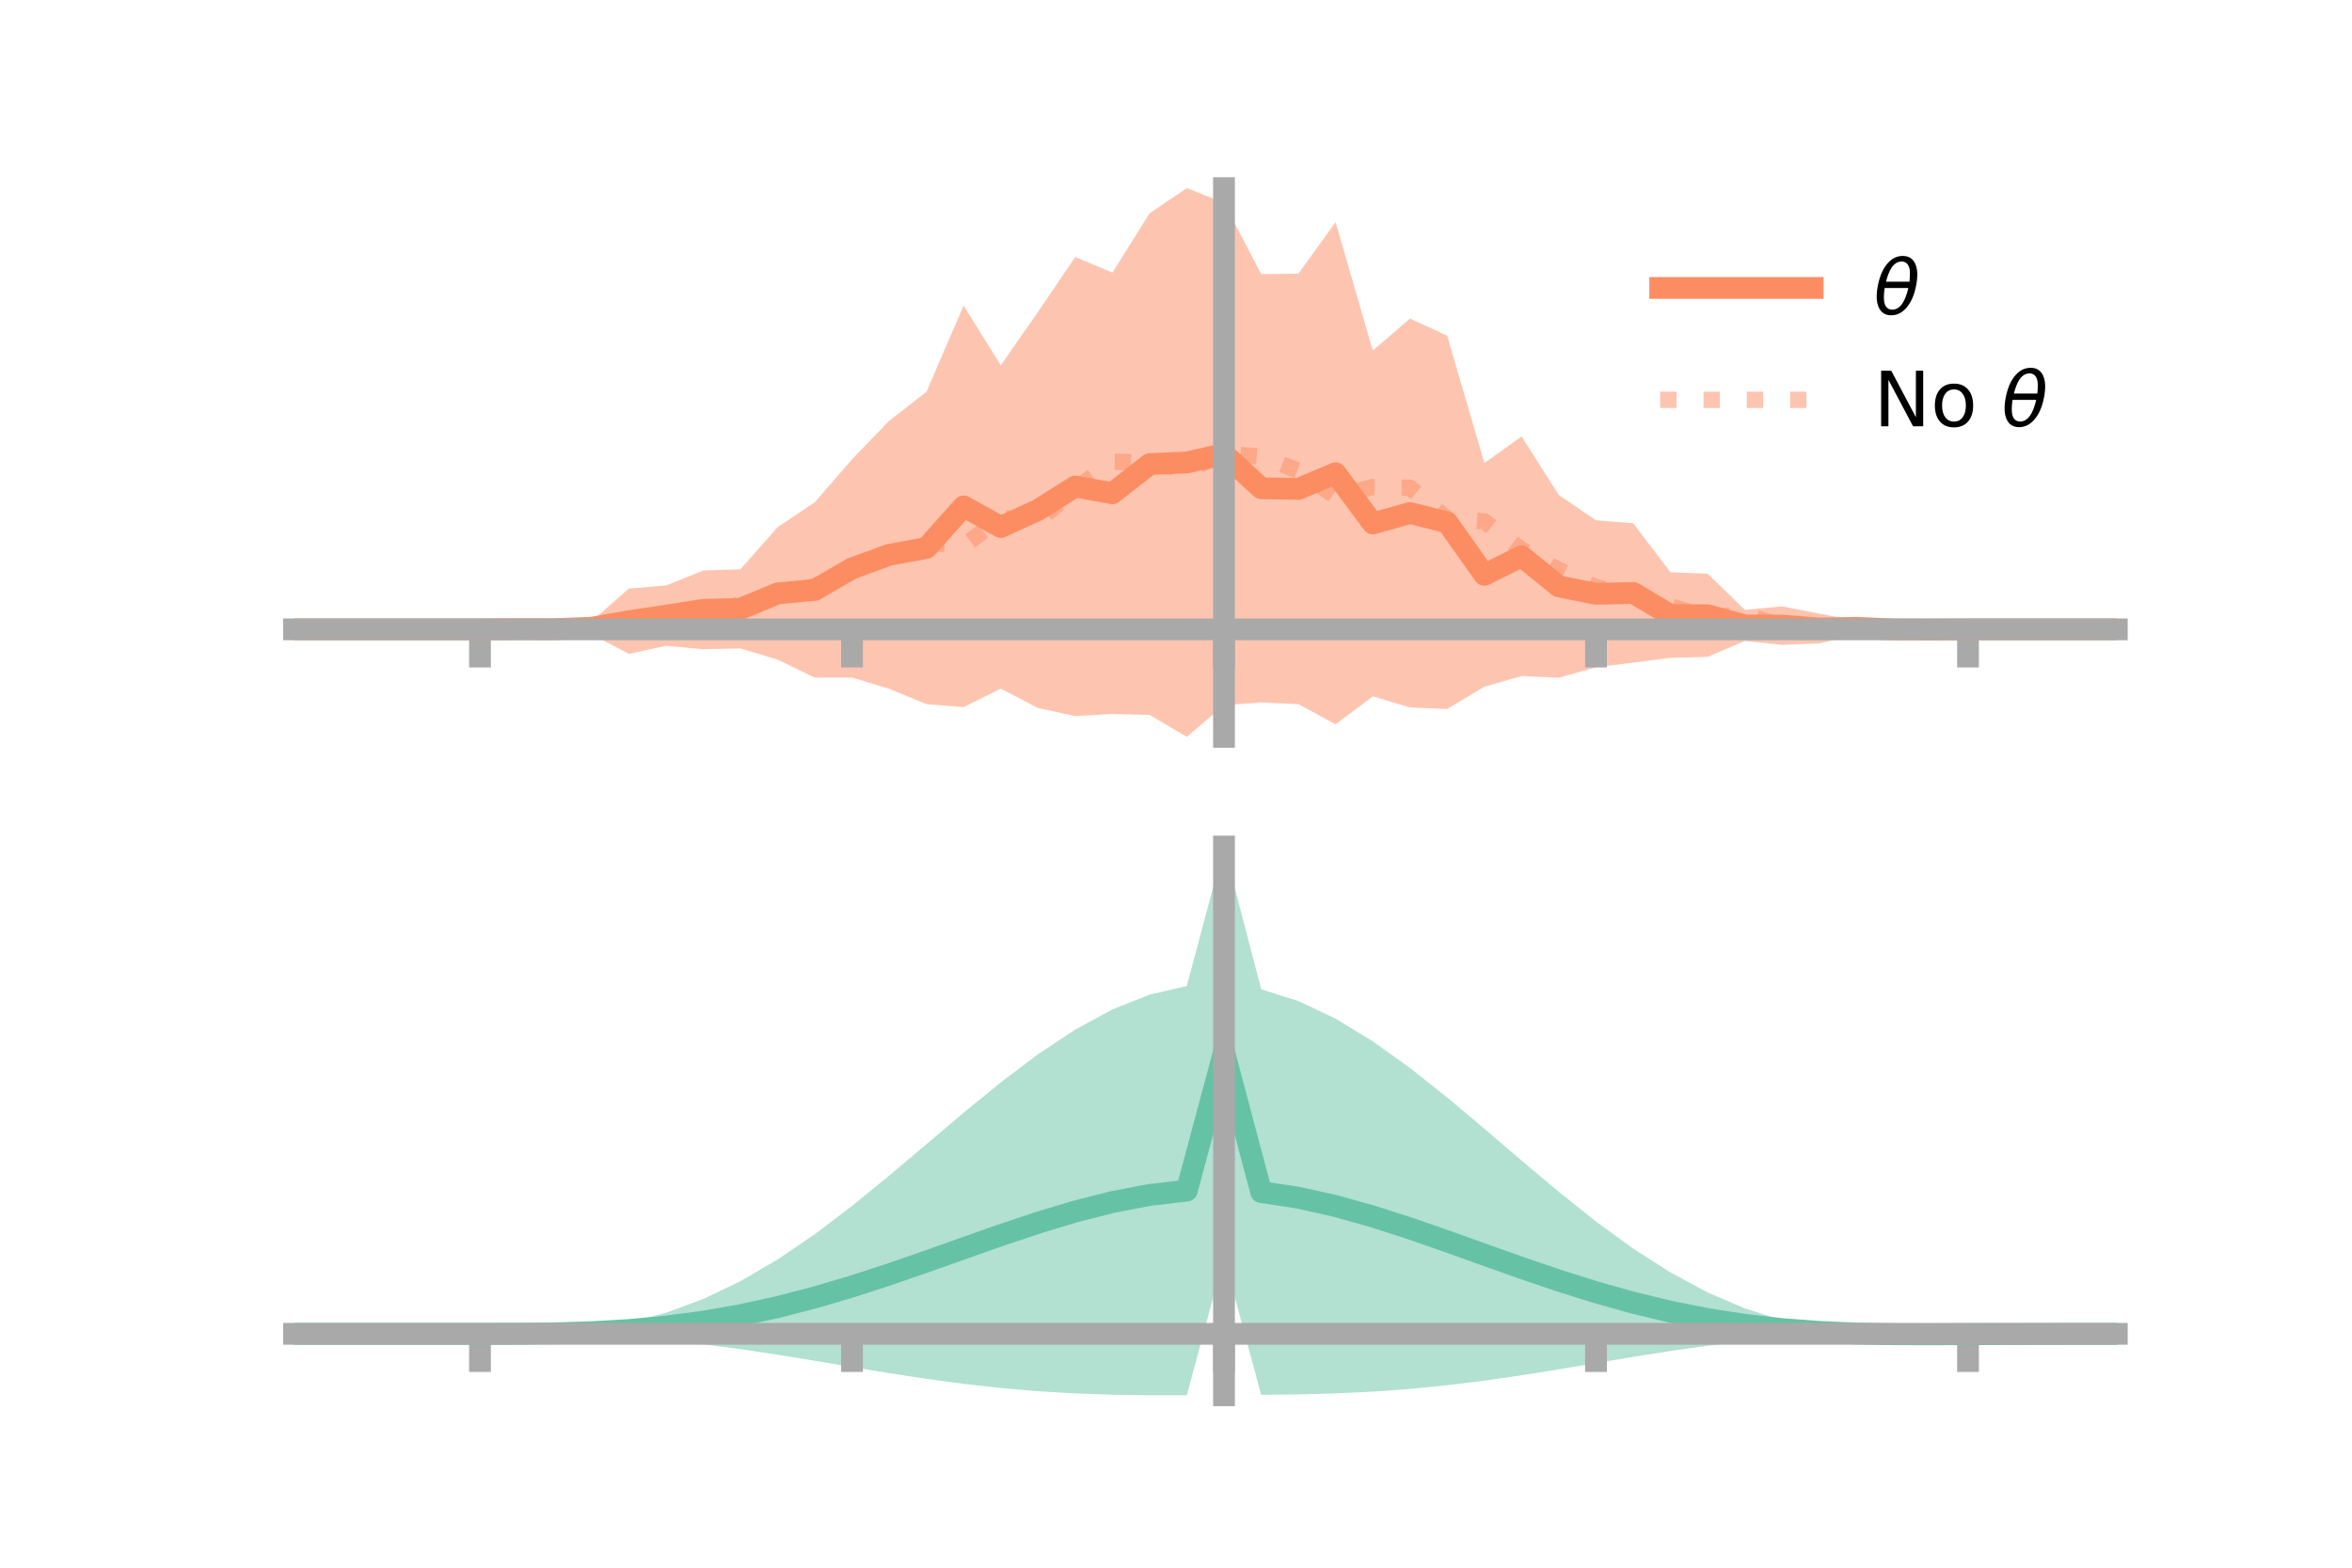 <?xml version="1.0" encoding="utf-8" standalone="no"?>
<!DOCTYPE svg PUBLIC "-//W3C//DTD SVG 1.1//EN"
  "http://www.w3.org/Graphics/SVG/1.1/DTD/svg11.dtd">
<!-- Created with matplotlib (https://matplotlib.org/) -->
<svg height="144pt" version="1.1" viewBox="0 0 216 144" width="216pt" xmlns="http://www.w3.org/2000/svg" xmlns:xlink="http://www.w3.org/1999/xlink">
 <defs>
  <style type="text/css">*{stroke-linecap:butt;stroke-linejoin:round;}</style>
 </defs>
 <g id="figure_1">
  <g id="patch_1">
   <path d="M 0 144 
L 216 144 
L 216 0 
L 0 0 
z
" style="fill:none;"/>
  </g>
  <g id="axes_1">
   <g id="patch_2">
    <path d="M 27 67.68 
L 194.4 67.68 
L 194.4 17.28 
L 27 17.28 
z
" style="fill:none;"/>
   </g>
   <g id="PolyCollection_1">
    <path clip-path="url(#paeaf8c4fbf)" d="M 27 57.812 
L 27 57.812 
L 30.416 57.812 
L 33.833 57.812 
L 37.249 57.812 
L 40.665 57.812 
L 44.082 57.812 
L 47.498 57.615 
L 50.914 57.703 
L 54.331 57.064 
L 57.747 54.064 
L 61.163 53.781 
L 64.58 52.404 
L 67.996 52.297 
L 71.412 48.427 
L 74.829 46.128 
L 78.245 42.189 
L 81.661 38.651 
L 85.078 35.995 
L 88.494 28.072 
L 91.91 33.561 
L 95.327 28.651 
L 98.743 23.607 
L 102.159 25.038 
L 105.576 19.596 
L 108.992 17.28 
L 112.408 18.626 
L 115.824 25.177 
L 119.241 25.139 
L 122.657 20.405 
L 126.073 32.199 
L 129.49 29.261 
L 132.906 30.838 
L 136.322 42.531 
L 139.739 40.09 
L 143.155 45.472 
L 146.571 47.794 
L 149.988 48.064 
L 153.404 52.562 
L 156.82 52.695 
L 160.237 56.013 
L 163.653 55.698 
L 167.069 56.362 
L 170.486 57.01 
L 173.902 57.783 
L 177.318 57.724 
L 180.735 57.812 
L 184.151 57.812 
L 187.567 57.812 
L 190.984 57.812 
L 194.4 57.812 
L 194.4 57.812 
L 194.4 57.812 
L 190.984 57.812 
L 187.567 57.812 
L 184.151 57.812 
L 180.735 57.812 
L 177.318 57.931 
L 173.902 57.849 
L 170.486 58.327 
L 167.069 59.095 
L 163.653 59.237 
L 160.237 58.877 
L 156.82 60.337 
L 153.404 60.427 
L 149.988 60.862 
L 146.571 61.291 
L 143.155 62.255 
L 139.739 62.098 
L 136.322 63.075 
L 132.906 65.124 
L 129.49 64.986 
L 126.073 63.964 
L 122.657 66.533 
L 119.241 64.681 
L 115.824 64.525 
L 112.408 64.774 
L 108.992 67.68 
L 105.576 65.667 
L 102.159 65.583 
L 98.743 65.773 
L 95.327 65.036 
L 91.91 63.256 
L 88.494 64.954 
L 85.078 64.675 
L 81.661 63.272 
L 78.245 62.234 
L 74.829 62.247 
L 71.412 60.59 
L 67.996 59.56 
L 64.58 59.63 
L 61.163 59.325 
L 57.747 60.063 
L 54.331 58.261 
L 50.914 57.88 
L 47.498 57.96 
L 44.082 57.812 
L 40.665 57.812 
L 37.249 57.812 
L 33.833 57.812 
L 30.416 57.812 
L 27 57.812 
z
" style="fill:#fc8d62;fill-opacity:0.5;"/>
   </g>
   <g id="matplotlib.axis_1">
    <g id="xtick_1">
     <g id="line2d_1">
      <defs>
       <path d="M 0 0 
L 0 3.5 
" id="m5ede2f132d" style="stroke:#a9a9a9;stroke-width:2;"/>
      </defs>
      <g>
       <use style="fill:#a9a9a9;stroke:#a9a9a9;stroke-width:2;" x="44.082" xlink:href="#m5ede2f132d" y="57.812"/>
      </g>
     </g>
    </g>
    <g id="xtick_2">
     <g id="line2d_2">
      <g>
       <use style="fill:#a9a9a9;stroke:#a9a9a9;stroke-width:2;" x="78.245" xlink:href="#m5ede2f132d" y="57.812"/>
      </g>
     </g>
    </g>
    <g id="xtick_3">
     <g id="line2d_3">
      <g>
       <use style="fill:#a9a9a9;stroke:#a9a9a9;stroke-width:2;" x="112.408" xlink:href="#m5ede2f132d" y="57.812"/>
      </g>
     </g>
    </g>
    <g id="xtick_4">
     <g id="line2d_4">
      <g>
       <use style="fill:#a9a9a9;stroke:#a9a9a9;stroke-width:2;" x="146.571" xlink:href="#m5ede2f132d" y="57.812"/>
      </g>
     </g>
    </g>
    <g id="xtick_5">
     <g id="line2d_5">
      <g>
       <use style="fill:#a9a9a9;stroke:#a9a9a9;stroke-width:2;" x="180.735" xlink:href="#m5ede2f132d" y="57.812"/>
      </g>
     </g>
    </g>
   </g>
   <g id="matplotlib.axis_2"/>
   <g id="line2d_6">
    <path clip-path="url(#paeaf8c4fbf)" d="M 27 57.812 
L 30.416 57.812 
L 33.833 57.812 
L 37.249 57.812 
L 40.665 57.812 
L 44.082 57.812 
L 47.498 57.787 
L 50.914 57.792 
L 54.331 57.663 
L 57.747 57.064 
L 61.163 56.553 
L 64.58 56.017 
L 67.996 55.928 
L 71.412 54.509 
L 74.829 54.188 
L 78.245 52.211 
L 81.661 50.962 
L 85.078 50.335 
L 88.494 46.513 
L 91.91 48.409 
L 95.327 46.843 
L 98.743 44.69 
L 102.159 45.311 
L 105.576 42.631 
L 108.992 42.48 
L 112.408 41.7 
L 115.824 44.851 
L 119.241 44.91 
L 122.657 43.469 
L 126.073 48.081 
L 129.49 47.123 
L 132.906 47.981 
L 136.322 52.803 
L 139.739 51.094 
L 143.155 53.863 
L 146.571 54.543 
L 149.988 54.463 
L 153.404 56.494 
L 156.82 56.516 
L 160.237 57.445 
L 163.653 57.467 
L 167.069 57.729 
L 170.486 57.669 
L 173.902 57.816 
L 177.318 57.827 
L 180.735 57.812 
L 184.151 57.812 
L 187.567 57.812 
L 190.984 57.812 
L 194.4 57.812 
" style="fill:none;stroke:#fc8d62;stroke-linecap:square;stroke-width:2;"/>
   </g>
   <g id="line2d_7">
    <path clip-path="url(#paeaf8c4fbf)" d="M 27 57.812 
L 30.416 57.812 
L 33.833 57.812 
L 37.249 57.812 
L 40.665 57.812 
L 44.082 57.812 
L 47.498 57.789 
L 50.914 57.693 
L 54.331 57.551 
L 57.747 57.184 
L 61.163 56.779 
L 64.58 57.018 
L 67.996 55.436 
L 71.412 54.566 
L 74.829 53.841 
L 78.245 52.478 
L 81.661 51.104 
L 85.078 49.838 
L 88.494 50.137 
L 91.91 47.57 
L 95.327 47.841 
L 98.743 44.96 
L 102.159 42.408 
L 105.576 42.495 
L 108.992 43.186 
L 112.408 41.7 
L 115.824 41.923 
L 119.241 43.241 
L 122.657 45.603 
L 126.073 44.74 
L 129.49 44.804 
L 132.906 47.65 
L 136.322 47.89 
L 139.739 50.493 
L 143.155 52.361 
L 146.571 53.942 
L 149.988 54.664 
L 153.404 55.694 
L 156.82 56.724 
L 160.237 56.452 
L 163.653 57.522 
L 167.069 57.664 
L 170.486 57.777 
L 173.902 57.829 
L 177.318 57.826 
L 180.735 57.812 
L 184.151 57.812 
L 187.567 57.812 
L 190.984 57.812 
L 194.4 57.812 
" style="fill:none;stroke:#fc8d62;stroke-dasharray:1.5,2.475;stroke-dashoffset:0;stroke-opacity:0.5;stroke-width:1.5;"/>
   </g>
   <g id="patch_3">
    <path d="M 112.408 67.68 
L 112.408 17.28 
" style="fill:none;stroke:#a9a9a9;stroke-linecap:square;stroke-linejoin:miter;stroke-width:2;"/>
   </g>
   <g id="patch_4">
    <path d="M 194.4 67.68 
L 194.4 17.28 
" style="fill:none;"/>
   </g>
   <g id="patch_5">
    <path d="M 27 57.812 
L 194.4 57.812 
" style="fill:none;stroke:#a9a9a9;stroke-linecap:square;stroke-linejoin:miter;stroke-width:2;"/>
   </g>
   <g id="patch_6">
    <path d="M 27 17.28 
L 194.4 17.28 
" style="fill:none;"/>
   </g>
   <g id="legend_1">
    <g id="line2d_8">
     <path d="M 152.47 26.449 
L 166.47 26.449 
" style="fill:none;stroke:#fc8d62;stroke-linecap:square;stroke-width:2;"/>
    </g>
    <g id="line2d_9"/>
    <g id="text_1">
     <!-- $\theta$ -->
     <g transform="translate(172.07 28.899)scale(0.07 -0.07)">
      <defs>
       <path d="M 45.516 34.672 
L 14.453 34.672 
Q 12.359 20.062 14.5 13.875 
Q 17.188 6.25 24.469 6.25 
Q 31.781 6.25 37.359 13.922 
Q 42.234 20.656 45.516 34.672 
z
M 47.016 42.969 
Q 48.344 56.844 46.625 61.719 
Q 43.953 69.438 36.766 69.438 
Q 29.297 69.438 23.828 61.812 
Q 19.531 55.672 16.156 42.969 
z
M 38.188 76.766 
Q 49.906 76.766 54.594 66.406 
Q 59.281 56.109 55.719 37.844 
Q 52.203 19.625 43.453 9.281 
Q 34.766 -1.125 23.047 -1.125 
Q 11.281 -1.125 6.641 9.281 
Q 2 19.625 5.516 37.844 
Q 9.078 56.109 17.719 66.406 
Q 26.422 76.766 38.188 76.766 
z
" id="DejaVuSans-Oblique-952"/>
      </defs>
      <use transform="translate(0 0.234)" xlink:href="#DejaVuSans-Oblique-952"/>
     </g>
    </g>
    <g id="line2d_10">
     <path d="M 152.47 36.724 
L 166.47 36.724 
" style="fill:none;stroke:#fc8d62;stroke-dasharray:1.5,2.475;stroke-dashoffset:0;stroke-opacity:0.5;stroke-width:1.5;"/>
    </g>
    <g id="line2d_11"/>
    <g id="text_2">
     <!-- No $\theta$ -->
     <g transform="translate(172.07 39.174)scale(0.07 -0.07)">
      <defs>
       <path d="M 9.812 72.906 
L 23.094 72.906 
L 55.422 11.922 
L 55.422 72.906 
L 64.984 72.906 
L 64.984 0 
L 51.703 0 
L 19.391 60.984 
L 19.391 0 
L 9.812 0 
z
" id="DejaVuSans-78"/>
       <path d="M 30.609 48.391 
Q 23.391 48.391 19.188 42.75 
Q 14.984 37.109 14.984 27.297 
Q 14.984 17.484 19.156 11.844 
Q 23.344 6.203 30.609 6.203 
Q 37.797 6.203 41.984 11.859 
Q 46.188 17.531 46.188 27.297 
Q 46.188 37.016 41.984 42.703 
Q 37.797 48.391 30.609 48.391 
z
M 30.609 56 
Q 42.328 56 49.016 48.375 
Q 55.719 40.766 55.719 27.297 
Q 55.719 13.875 49.016 6.219 
Q 42.328 -1.422 30.609 -1.422 
Q 18.844 -1.422 12.172 6.219 
Q 5.516 13.875 5.516 27.297 
Q 5.516 40.766 12.172 48.375 
Q 18.844 56 30.609 56 
z
" id="DejaVuSans-111"/>
       <path id="DejaVuSans-32"/>
      </defs>
      <use transform="translate(0 0.234)" xlink:href="#DejaVuSans-78"/>
      <use transform="translate(74.805 0.234)" xlink:href="#DejaVuSans-111"/>
      <use transform="translate(135.986 0.234)" xlink:href="#DejaVuSans-32"/>
      <use transform="translate(167.773 0.234)" xlink:href="#DejaVuSans-Oblique-952"/>
     </g>
    </g>
   </g>
  </g>
  <g id="axes_2">
   <g id="patch_7">
    <path d="M 27 128.16 
L 194.4 128.16 
L 194.4 77.76 
L 27 77.76 
z
" style="fill:none;"/>
   </g>
   <g id="PolyCollection_2">
    <path clip-path="url(#p2a5dc1305c)" d="M 27 122.523 
L 27 122.518 
L 30.416 122.519 
L 33.833 122.519 
L 37.249 122.519 
L 40.665 122.519 
L 44.082 122.519 
L 47.498 122.501 
L 50.914 122.381 
L 54.331 122.068 
L 57.747 121.489 
L 61.163 120.585 
L 64.58 119.322 
L 67.996 117.686 
L 71.412 115.689 
L 74.829 113.367 
L 78.245 110.775 
L 81.661 107.989 
L 85.078 105.101 
L 88.494 102.209 
L 91.91 99.42 
L 95.327 96.84 
L 98.743 94.575 
L 102.159 92.72 
L 105.576 91.362 
L 108.992 90.572 
L 112.408 77.76 
L 115.824 90.874 
L 119.241 91.952 
L 122.657 93.571 
L 126.073 95.651 
L 129.49 98.099 
L 132.906 100.812 
L 136.322 103.684 
L 139.739 106.607 
L 143.155 109.478 
L 146.571 112.201 
L 149.988 114.69 
L 153.404 116.878 
L 156.82 118.716 
L 160.237 120.18 
L 163.653 121.269 
L 167.069 122.001 
L 170.486 122.394 
L 173.902 122.444 
L 177.318 122.449 
L 180.735 122.47 
L 184.151 122.489 
L 187.567 122.502 
L 190.984 122.51 
L 194.4 122.515 
L 194.4 122.528 
L 194.4 122.528 
L 190.984 122.538 
L 187.567 122.556 
L 184.151 122.585 
L 180.735 122.631 
L 177.318 122.682 
L 173.902 122.668 
L 170.486 122.588 
L 167.069 122.681 
L 163.653 122.895 
L 160.237 123.209 
L 156.82 123.613 
L 153.404 124.095 
L 149.988 124.634 
L 146.571 125.205 
L 143.155 125.779 
L 139.739 126.325 
L 136.322 126.819 
L 132.906 127.241 
L 129.49 127.579 
L 126.073 127.828 
L 122.657 127.991 
L 119.241 128.082 
L 115.824 128.121 
L 112.408 115.496 
L 108.992 128.159 
L 105.576 128.16 
L 102.159 128.112 
L 98.743 127.994 
L 95.327 127.791 
L 91.91 127.497 
L 88.494 127.114 
L 85.078 126.653 
L 81.661 126.13 
L 78.245 125.568 
L 74.829 124.994 
L 71.412 124.438 
L 67.996 123.926 
L 64.58 123.482 
L 61.163 123.12 
L 57.747 122.849 
L 54.331 122.668 
L 50.914 122.566 
L 47.498 122.526 
L 44.082 122.52 
L 40.665 122.519 
L 37.249 122.52 
L 33.833 122.52 
L 30.416 122.52 
L 27 122.523 
z
" style="fill:#66c2a5;fill-opacity:0.5;"/>
   </g>
   <g id="matplotlib.axis_3">
    <g id="xtick_6">
     <g id="line2d_12">
      <g>
       <use style="fill:#a9a9a9;stroke:#a9a9a9;stroke-width:2;" x="44.082" xlink:href="#m5ede2f132d" y="122.519"/>
      </g>
     </g>
    </g>
    <g id="xtick_7">
     <g id="line2d_13">
      <g>
       <use style="fill:#a9a9a9;stroke:#a9a9a9;stroke-width:2;" x="78.245" xlink:href="#m5ede2f132d" y="122.519"/>
      </g>
     </g>
    </g>
    <g id="xtick_8">
     <g id="line2d_14">
      <g>
       <use style="fill:#a9a9a9;stroke:#a9a9a9;stroke-width:2;" x="112.408" xlink:href="#m5ede2f132d" y="122.519"/>
      </g>
     </g>
    </g>
    <g id="xtick_9">
     <g id="line2d_15">
      <g>
       <use style="fill:#a9a9a9;stroke:#a9a9a9;stroke-width:2;" x="146.571" xlink:href="#m5ede2f132d" y="122.519"/>
      </g>
     </g>
    </g>
    <g id="xtick_10">
     <g id="line2d_16">
      <g>
       <use style="fill:#a9a9a9;stroke:#a9a9a9;stroke-width:2;" x="180.735" xlink:href="#m5ede2f132d" y="122.519"/>
      </g>
     </g>
    </g>
   </g>
   <g id="matplotlib.axis_4"/>
   <g id="line2d_17">
    <path clip-path="url(#p2a5dc1305c)" d="M 27 122.52 
L 30.416 122.52 
L 33.833 122.52 
L 37.249 122.519 
L 40.665 122.519 
L 44.082 122.519 
L 47.498 122.513 
L 50.914 122.473 
L 54.331 122.368 
L 57.747 122.169 
L 61.163 121.852 
L 64.58 121.402 
L 67.996 120.806 
L 71.412 120.064 
L 74.829 119.18 
L 78.245 118.171 
L 81.661 117.059 
L 85.078 115.877 
L 88.494 114.662 
L 91.91 113.458 
L 95.327 112.316 
L 98.743 111.284 
L 102.159 110.416 
L 105.576 109.761 
L 108.992 109.365 
L 112.408 96.628 
L 115.824 109.497 
L 119.241 110.017 
L 122.657 110.781 
L 126.073 111.739 
L 129.49 112.839 
L 132.906 114.027 
L 136.322 115.251 
L 139.739 116.466 
L 143.155 117.629 
L 146.571 118.703 
L 149.988 119.662 
L 153.404 120.486 
L 156.82 121.165 
L 160.237 121.695 
L 163.653 122.082 
L 167.069 122.341 
L 170.486 122.491 
L 173.902 122.556 
L 177.318 122.565 
L 180.735 122.551 
L 184.151 122.537 
L 187.567 122.529 
L 190.984 122.524 
L 194.4 122.521 
" style="fill:none;stroke:#66c2a5;stroke-linecap:square;stroke-width:2;"/>
   </g>
   <g id="patch_8">
    <path d="M 112.408 128.16 
L 112.408 77.76 
" style="fill:none;stroke:#a9a9a9;stroke-linecap:square;stroke-linejoin:miter;stroke-width:2;"/>
   </g>
   <g id="patch_9">
    <path d="M 194.4 128.16 
L 194.4 77.76 
" style="fill:none;"/>
   </g>
   <g id="patch_10">
    <path d="M 27 122.519 
L 194.4 122.519 
" style="fill:none;stroke:#a9a9a9;stroke-linecap:square;stroke-linejoin:miter;stroke-width:2;"/>
   </g>
   <g id="patch_11">
    <path d="M 27 77.76 
L 194.4 77.76 
" style="fill:none;"/>
   </g>
  </g>
 </g>
 <defs>
  <clipPath id="paeaf8c4fbf">
   <rect height="50.4" width="167.4" x="27" y="17.28"/>
  </clipPath>
  <clipPath id="p2a5dc1305c">
   <rect height="50.4" width="167.4" x="27" y="77.76"/>
  </clipPath>
 </defs>
</svg>

